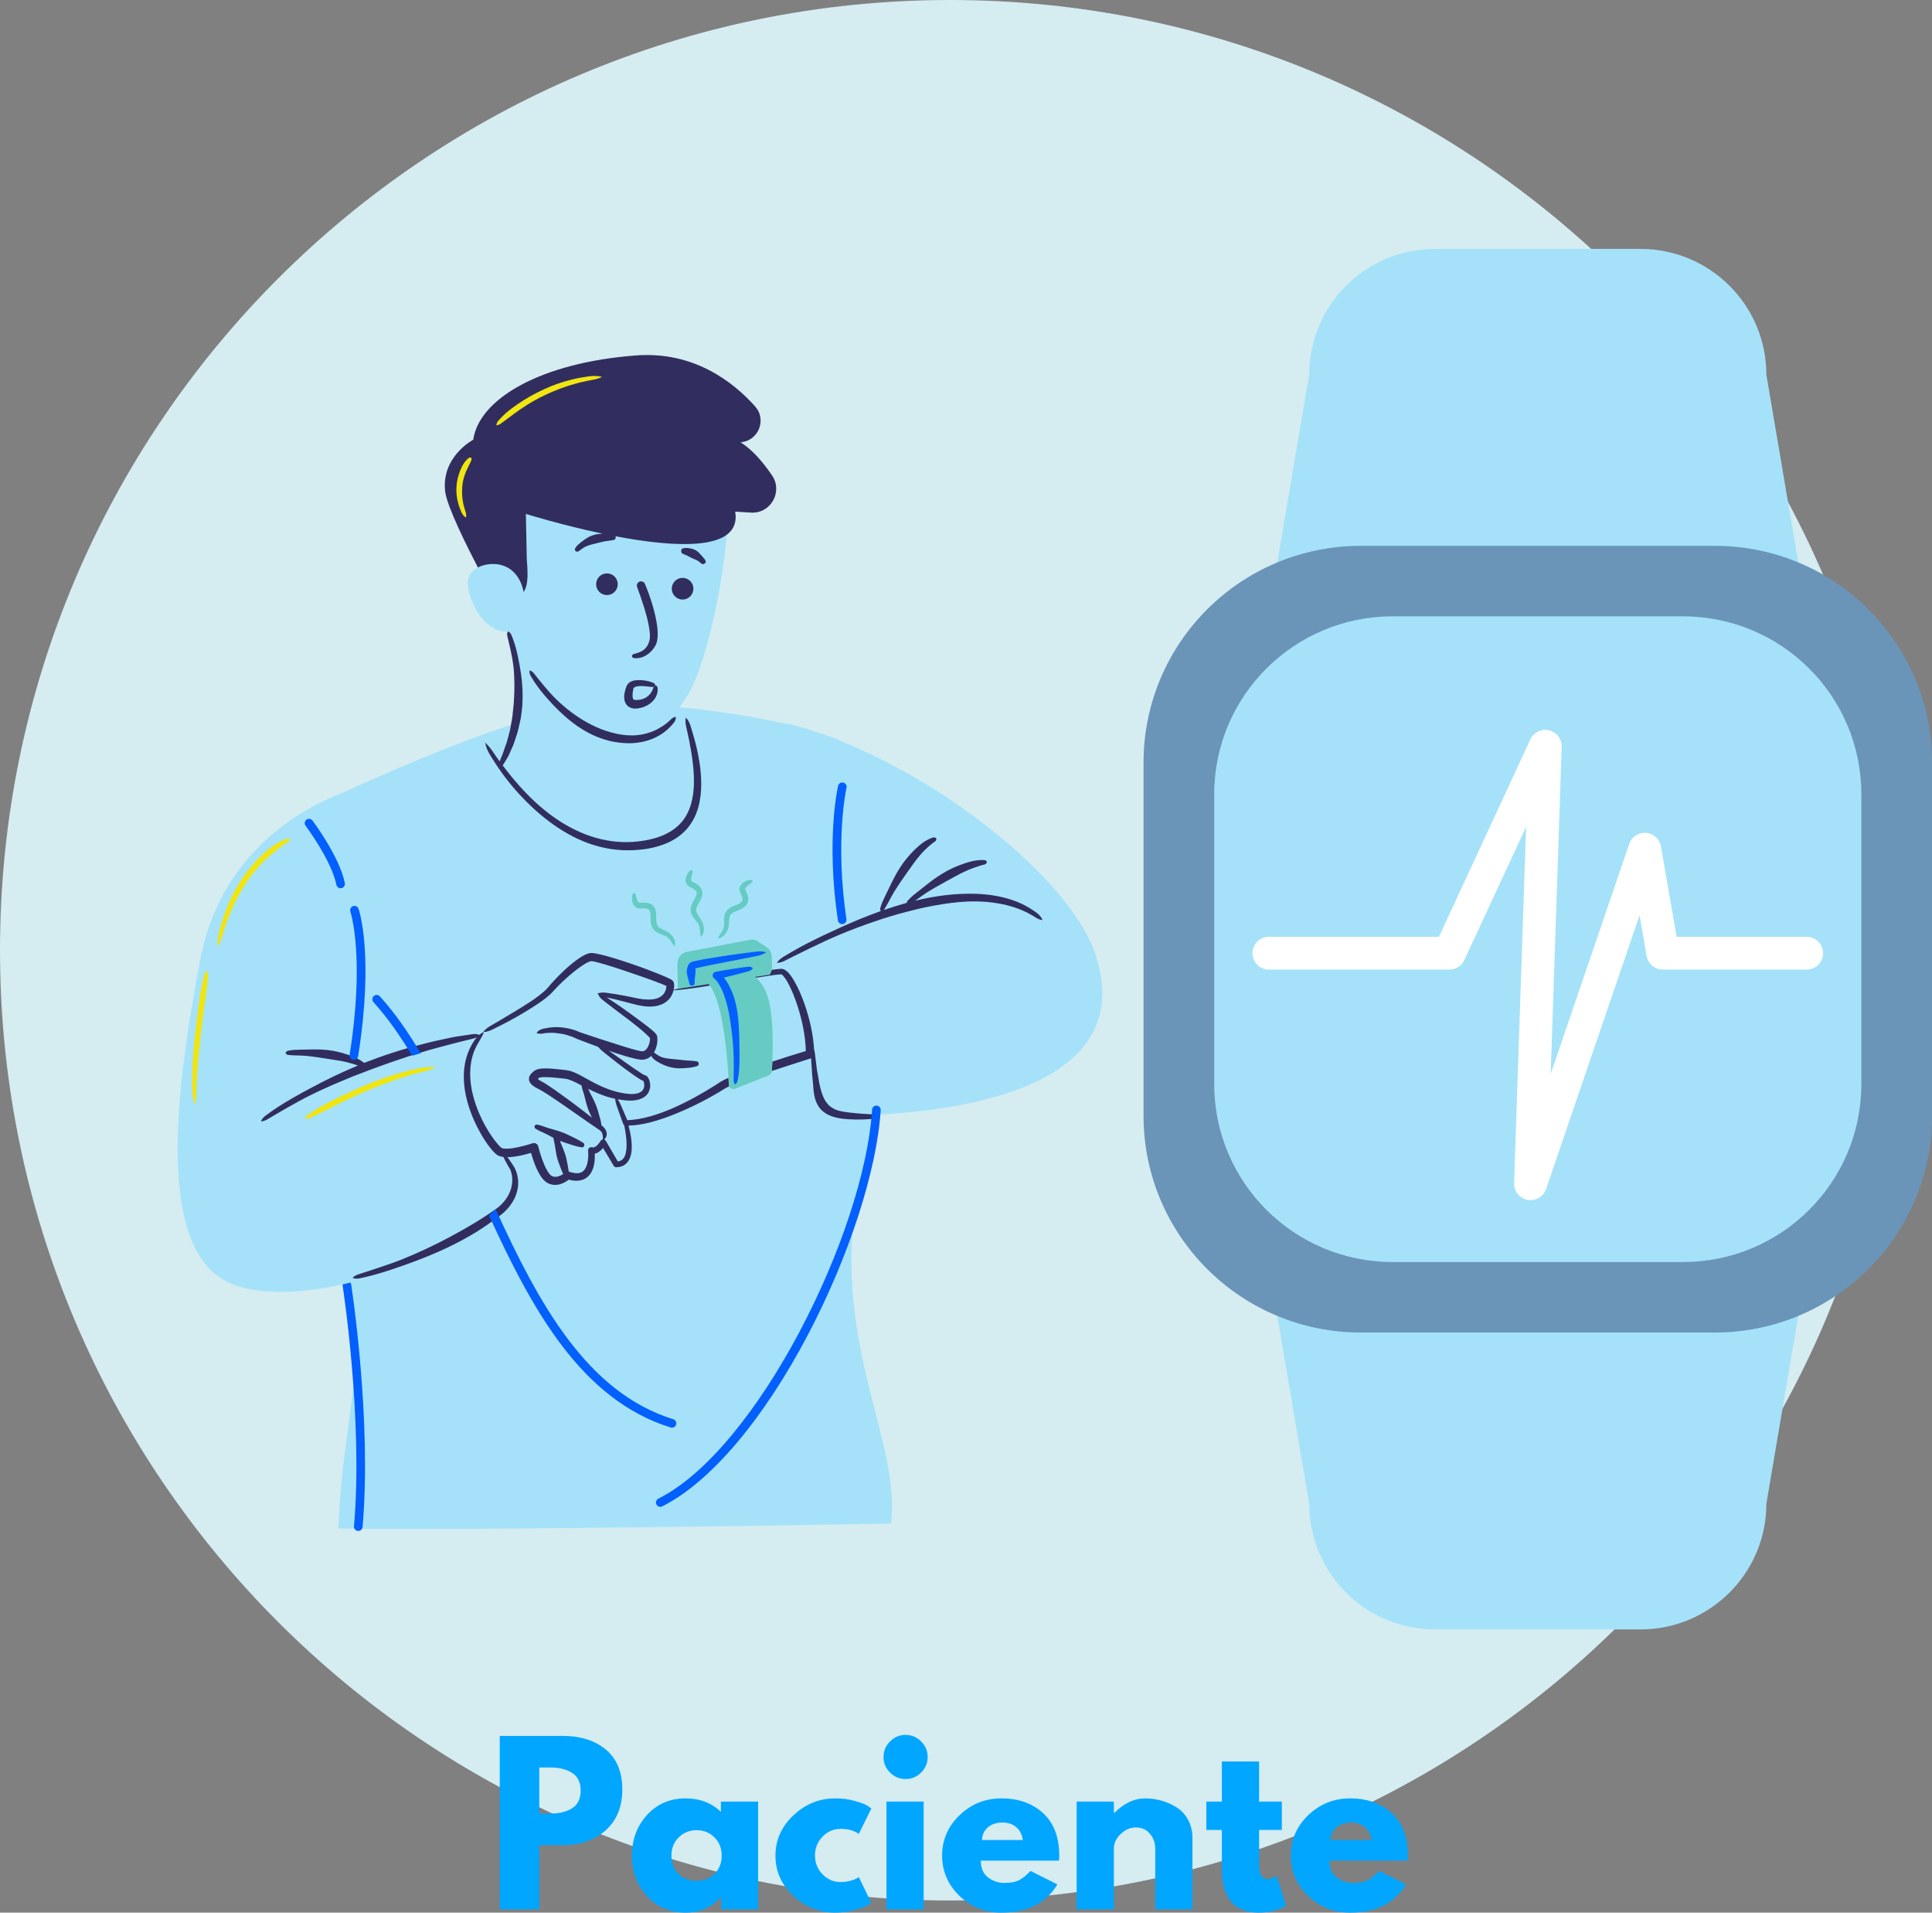 <?xml version="1.0" encoding="utf-8"?>
<svg viewBox="526.374 67.764 339.93 336.463" xmlns="http://www.w3.org/2000/svg">
  <rect x="526.374" y="67.764" width="339.93" height="336.463" fill="#808080" stroke="none"/>
  <defs>
    <clipPath id="2b67900644">
      <path d="M 110.148 75.34 L 444.48 75.34 L 444.48 409.672 L 110.148 409.672 Z M 110.148 75.34 " clip-rule="nonzero"/>
    </clipPath>
    <clipPath id="e1c0ec2486">
      <path d="M 141.402 147.723 L 304.07 147.723 L 304.07 344.66 L 141.402 344.66 Z M 141.402 147.723 " clip-rule="nonzero"/>
    </clipPath>
    <clipPath id="c78d218cae">
      <path d="M 156 137.074 L 294 137.074 L 294 301 L 156 301 Z M 156 137.074 " clip-rule="nonzero"/>
    </clipPath>
    <clipPath id="e97d70e05b">
      <path d="M 163 212 L 266 212 L 266 344.719 L 163 344.719 Z M 163 212 " clip-rule="nonzero"/>
    </clipPath>
    <clipPath id="d756662157">
      <path d="M 332 119.121 L 430 119.121 L 430 191 L 332 191 Z M 332 119.121 " clip-rule="nonzero"/>
    </clipPath>
    <clipPath id="3bcf872336">
      <path d="M 332 290 L 430 290 L 430 361.996 L 332 361.996 Z M 332 290 " clip-rule="nonzero"/>
    </clipPath>
    <clipPath id="a7f41cc908">
      <path d="M 311 171 L 450.43 171 L 450.43 310 L 311 310 Z M 311 171 " clip-rule="nonzero"/>
    </clipPath>
  </defs>
  <g clip-path="url(#2b67900644)" transform="matrix(1, 0, 0, 1, 416.226, -7.576)">
    <path fill="#d5ecf1" d="M 277.312 75.34 C 184.992 75.34 110.148 150.184 110.148 242.508 C 110.148 334.828 184.992 409.672 277.312 409.672 C 369.637 409.672 444.48 334.828 444.48 242.508 C 444.48 150.184 369.637 75.34 277.312 75.34 " fill-opacity="1" fill-rule="nonzero"/>
  </g>
  <g clip-path="url(#e1c0ec2486)" transform="matrix(1, 0, 0, 1, 416.226, -7.576)">
    <path fill="#a5e2f9" d="M 260.688 286.5 C 256.914 312.688 268.766 329.348 266.895 343.359 C 266.895 343.359 193.996 344.664 169.695 344.227 C 170.129 331.609 172.387 322.938 172.895 312.035 C 172.055 308.312 171.461 304.672 171.043 301.145 C 163.465 302.914 156.09 303.219 151.09 301.266 C 137.305 295.879 140.984 267.164 145.426 243.973 C 149.293 223.777 165.859 216.512 170.086 214.965 C 176.535 211.996 189.578 206.215 200.781 202.625 C 201.082 200.285 201.234 197.746 201.039 194.836 C 200.855 192.055 200.289 189.633 199.484 186.426 C 196.965 186.781 193.387 183.684 192.512 178.668 C 192.027 175.914 194.445 174.605 196.75 174.559 C 196.621 173.922 196.496 173.266 196.367 172.578 C 192.938 154.367 207.586 147.43 217.863 147.863 C 237.375 148.68 237.027 154.773 237.957 161.801 C 239.18 170.988 234.715 192.215 231.066 197.766 C 230.586 198.496 230.141 199.156 229.73 199.766 C 236.246 200.348 242.926 201.426 248.387 202.684 C 248.664 202.652 248.984 202.68 249.363 202.777 C 250.762 203.152 252.176 203.578 253.598 204.055 C 255.336 204.582 256.812 205.121 257.945 205.656 C 278.23 213.777 298.895 230.957 302.91 243.297 C 309.996 265.059 283.457 270.328 264.863 271.414 C 263.996 276.914 262.656 282.059 260.688 286.5 " fill-opacity="1" fill-rule="nonzero"/>
  </g>
  <g clip-path="url(#c78d218cae)" transform="matrix(1, 0, 0, 1, 416.226, -7.576)">
    <path fill="#312e5f" d="M 239.508 165.344 C 240.676 172.41 228.961 171.68 218.438 169.676 C 218.461 169.738 218.484 169.816 218.496 169.941 C 218.371 170.242 218.293 170.301 218.215 170.309 L 217.98 170.355 L 217.52 170.434 C 217.211 170.484 216.91 170.512 216.609 170.562 C 216.008 170.664 215.441 170.848 214.867 170.969 C 214.293 171.094 213.727 171.25 213.18 171.496 C 213.047 171.566 212.914 171.637 212.785 171.715 C 212.668 171.801 212.555 171.898 212.43 171.98 C 212.305 172.066 212.18 172.148 212.059 172.242 L 211.859 172.363 C 211.789 172.406 211.688 172.414 211.422 172.297 C 211.266 172.059 211.273 171.945 211.316 171.871 L 211.449 171.641 C 211.543 171.488 211.652 171.352 211.785 171.234 C 211.91 171.113 212.043 170.996 212.176 170.883 C 212.316 170.781 212.457 170.672 212.594 170.562 C 213.148 170.133 213.762 169.727 214.438 169.512 C 215.012 169.297 215.621 169.242 216.219 169.23 C 208.891 167.695 202.672 165.746 202.672 165.746 L 202.832 173.617 C 202.934 175.34 203.273 178.082 202.27 179.488 C 201.844 177.125 200.402 175.113 197.973 174.656 C 196.758 174.43 195.336 174.59 194.234 175.172 C 192.359 171.559 188.801 164.449 188.48 161.852 C 187.719 155.68 193.414 152.695 193.414 152.695 C 194.445 145.457 205.391 139.105 222.098 137.867 C 232.176 137.117 239.102 142.465 243.008 146.828 C 245.012 149.062 243.723 152.637 240.766 153.113 L 240.449 153.164 C 242.496 154.398 244.414 156.676 245.984 158.969 C 247.945 161.848 245.754 165.727 242.281 165.516 Z M 215.059 177.816 C 215.223 176.777 216.199 176.066 217.238 176.234 C 218.277 176.398 218.984 177.375 218.816 178.418 C 218.652 179.457 217.676 180.168 216.641 180 C 215.602 179.836 214.895 178.859 215.059 177.816 Z M 230.547 177.02 C 231.586 177.188 232.293 178.164 232.129 179.203 C 231.961 180.246 230.988 180.953 229.949 180.789 C 228.91 180.621 228.203 179.645 228.367 178.602 C 228.535 177.562 229.512 176.852 230.547 177.02 Z M 220.824 195.461 C 221.191 195.156 221.578 195.078 221.922 195.023 C 222.605 194.934 223.223 194.996 223.824 195.09 C 224.125 195.145 224.418 195.223 224.703 195.316 C 224.848 195.367 224.988 195.422 225.129 195.477 C 225.266 195.531 225.398 195.641 225.457 195.949 C 225.242 196.176 225.09 196.207 224.949 196.191 L 224.523 196.152 L 223.688 196.07 C 223.145 196.016 222.586 195.996 222.125 196.109 C 221.906 196.172 221.711 196.27 221.648 196.371 C 221.609 196.418 221.598 196.457 221.59 196.504 L 221.523 196.848 C 221.438 197.363 221.402 197.918 221.512 198.207 C 221.562 198.352 221.59 198.359 221.652 198.402 C 221.723 198.441 221.895 198.488 222.109 198.484 C 222.582 198.484 223.078 198.398 223.504 198.199 C 223.941 198.008 224.305 197.699 224.598 197.328 C 224.738 197.141 224.863 196.938 224.961 196.711 C 225 196.598 225.051 196.484 225.07 196.363 C 225.082 196.305 225.109 196.219 225.168 196.215 C 225.23 196.188 225.348 196.117 225.457 195.949 C 225.578 195.922 225.703 195.996 225.77 196.117 C 225.848 196.258 225.852 196.316 225.859 196.406 C 225.879 196.578 225.863 196.746 225.855 196.918 C 225.812 197.262 225.711 197.598 225.559 197.91 C 225.242 198.535 224.719 199.035 224.121 199.375 C 223.52 199.727 222.863 199.914 222.176 199.98 C 221.816 200.008 221.391 199.996 220.938 199.77 C 220.473 199.551 220.145 199.039 220.047 198.621 C 219.859 197.773 220.047 197.137 220.219 196.527 L 220.293 196.305 L 220.332 196.195 L 220.395 196.035 C 220.488 195.812 220.645 195.605 220.824 195.461 Z M 224.496 187.418 C 224.52 186.871 224.445 186.273 224.348 185.688 C 224.152 184.504 223.816 183.316 223.457 182.137 C 223.086 180.961 222.688 179.773 222.254 178.633 L 222.246 178.617 C 222.102 178.23 222.297 177.801 222.68 177.656 C 223.055 177.516 223.473 177.695 223.629 178.066 C 224.125 179.262 224.555 180.453 224.926 181.688 C 225.293 182.918 225.598 184.168 225.777 185.477 C 225.852 186.137 225.906 186.801 225.844 187.512 C 225.816 187.867 225.75 188.234 225.602 188.617 C 225.453 188.977 225.262 189.262 225.039 189.559 C 224.586 190.129 223.996 190.602 223.332 190.879 C 223 191.016 222.656 191.105 222.305 191.125 C 222.129 191.145 221.953 191.137 221.781 191.121 C 221.613 191.117 221.422 191.074 221.293 190.742 C 221.469 190.438 221.598 190.391 221.742 190.367 C 221.883 190.34 222.02 190.297 222.152 190.258 C 222.422 190.172 222.68 190.078 222.922 189.961 C 223.41 189.727 223.816 189.359 224.07 188.887 C 224.199 188.664 224.312 188.391 224.379 188.164 C 224.449 187.953 224.484 187.691 224.496 187.418 Z M 230.141 172.672 C 230.094 172.656 230.051 172.578 229.996 172.266 C 230.043 171.957 230.102 171.883 230.16 171.875 L 230.328 171.812 C 230.441 171.777 230.559 171.746 230.676 171.742 C 230.91 171.715 231.141 171.742 231.375 171.777 C 231.832 171.844 232.312 171.949 232.691 172.227 C 233.082 172.477 233.387 172.836 233.672 173.176 C 233.812 173.352 233.973 173.5 234.105 173.676 C 234.172 173.762 234.227 173.859 234.273 173.965 C 234.297 174.016 234.312 174.074 234.332 174.129 C 234.352 174.184 234.328 174.277 234.137 174.48 C 233.887 174.602 233.805 174.613 233.758 174.586 L 233.625 174.52 C 233.539 174.465 233.457 174.414 233.387 174.352 C 233.242 174.23 233.109 174.102 232.945 174.004 C 232.621 173.812 232.262 173.695 231.949 173.551 C 231.625 173.414 231.344 173.215 231.023 173.07 C 230.867 172.992 230.699 172.941 230.531 172.867 C 230.449 172.824 230.363 172.781 230.273 172.742 Z M 200.57 198.551 C 200.699 196.547 200.703 194.512 200.477 192.492 L 200.25 190.984 L 199.938 189.488 L 199.594 188.004 C 199.543 187.754 199.48 187.508 199.418 187.258 C 199.359 187.008 199.336 186.754 199.5 186.414 C 199.852 186.551 200.012 186.781 200.113 187.02 C 200.211 187.262 200.32 187.504 200.41 187.754 C 200.598 188.242 200.746 188.746 200.891 189.25 C 201.168 190.266 201.367 191.297 201.566 192.324 C 201.949 194.391 202.16 196.508 202.082 198.625 C 202.066 199.688 201.922 200.742 201.758 201.789 C 201.652 202.309 201.523 202.824 201.41 203.344 C 201.344 203.602 201.293 203.859 201.223 204.117 L 200.977 204.875 C 200.805 205.375 200.66 205.887 200.473 206.379 C 200.27 206.867 200.043 207.348 199.828 207.828 C 199.711 208.07 199.625 208.316 199.484 208.543 L 199.074 209.223 L 198.66 209.895 C 198.641 209.926 198.617 209.953 198.594 209.984 C 199.16 210.73 199.738 211.469 200.328 212.191 C 202 214.184 203.797 216.074 205.797 217.719 C 207.789 219.367 209.984 220.762 212.332 221.777 C 214.676 222.793 217.188 223.395 219.715 223.473 C 220.977 223.512 222.242 223.426 223.488 223.211 C 224.734 223 225.949 222.684 227.062 222.172 C 228.172 221.656 229.184 220.969 229.977 220.074 C 230.77 219.18 231.34 218.086 231.695 216.906 C 232.414 214.527 232.32 211.906 232.02 209.352 C 231.859 208.066 231.633 206.785 231.387 205.504 C 231.258 204.867 231.117 204.227 230.973 203.59 C 230.812 202.953 230.664 202.316 230.824 201.586 C 231.359 202.113 231.57 202.742 231.754 203.379 C 231.949 204.008 232.137 204.645 232.312 205.285 C 232.668 206.562 232.961 207.863 233.176 209.188 C 233.398 210.504 233.523 211.848 233.531 213.207 C 233.527 214.562 233.402 215.945 233.031 217.293 C 232.664 218.641 232.023 219.953 231.094 221.047 C 230.172 222.148 228.977 222.992 227.695 223.566 C 226.418 224.145 225.074 224.5 223.727 224.703 C 222.383 224.895 221.016 224.969 219.656 224.902 C 216.938 224.77 214.262 224.066 211.824 222.922 C 209.375 221.789 207.148 220.254 205.117 218.535 C 203.09 216.801 201.234 214.879 199.59 212.797 C 198.754 211.762 197.988 210.676 197.266 209.566 C 196.57 208.441 195.734 207.379 195.516 205.988 C 196.555 206.906 197.141 208.062 197.93 209.105 C 197.973 209.16 198.016 209.215 198.059 209.273 L 198.246 208.809 L 198.543 208.109 C 198.637 207.875 198.707 207.629 198.793 207.395 C 198.957 206.914 199.113 206.434 199.293 205.965 C 199.445 205.484 199.555 204.988 199.691 204.508 L 199.883 203.777 C 199.938 203.531 199.973 203.281 200.02 203.035 C 200.105 202.539 200.203 202.047 200.281 201.551 C 200.367 200.551 200.535 199.559 200.57 198.551 Z M 208.688 198.996 C 210.609 200.727 212.746 202.207 215.051 203.238 C 216.199 203.762 217.402 204.145 218.625 204.418 C 219.852 204.676 221.105 204.793 222.336 204.656 C 223.562 204.527 224.762 204.168 225.863 203.59 C 226.406 203.293 226.945 202.969 227.434 202.57 C 227.68 202.375 227.914 202.164 228.137 201.941 C 228.363 201.719 228.609 201.531 229.035 201.422 C 229.102 201.863 228.934 202.195 228.723 202.465 C 228.508 202.738 228.277 202.996 228.035 203.238 C 227.547 203.727 227.016 204.184 226.418 204.551 C 225.238 205.301 223.883 205.77 222.5 205.965 C 221.113 206.176 219.707 206.102 218.348 205.871 C 216.98 205.652 215.664 205.195 214.418 204.625 C 211.922 203.457 209.793 201.711 207.914 199.797 C 206.973 198.836 206.074 197.844 205.246 196.793 C 204.84 196.262 204.438 195.727 204.078 195.16 C 203.895 194.879 203.723 194.594 203.555 194.301 C 203.383 194.016 203.254 193.695 203.324 193.262 C 203.738 193.398 203.969 193.629 204.164 193.891 L 204.773 194.656 C 205.184 195.164 205.59 195.672 206.012 196.164 C 206.848 197.164 207.73 198.117 208.688 198.996 Z M 263.488 271.359 C 263.934 271.367 264.348 271.363 264.832 271.684 C 264.434 272.145 263.953 272.148 263.508 272.188 C 263.055 272.227 262.602 272.254 262.148 272.27 C 261.242 272.309 260.336 272.293 259.422 272.238 C 258.508 272.18 257.578 272.074 256.609 271.754 C 255.68 271.445 254.691 270.848 254.129 269.918 C 253.559 269.004 253.375 268.008 253.281 267.086 C 253.195 266.156 253.152 265.262 253.043 264.379 C 252.973 263.473 252.914 262.578 252.863 261.68 C 252.859 261.621 252.859 261.566 252.855 261.512 C 250.551 262.25 248.242 262.988 245.945 263.746 C 245.973 263.363 246.004 262.797 246.035 262.098 C 247.992 261.449 249.953 260.824 251.93 260.238 C 251.863 257.574 251.297 254.875 250.469 252.301 C 250.012 250.926 249.496 249.559 248.824 248.309 C 248.656 247.996 248.477 247.695 248.277 247.422 C 248.094 247.152 247.859 246.879 247.691 246.781 C 247.648 246.758 247.633 246.75 247.625 246.746 C 247.555 246.75 247.496 246.746 247.402 246.754 C 247.234 246.762 247.055 246.785 246.879 246.801 L 245.793 246.938 C 244.914 247.066 244.039 247.199 243.164 247.34 C 242.805 247.02 242.453 246.785 242.129 246.605 C 243.301 246.395 244.477 246.191 245.656 246.004 L 246.766 245.844 C 246.953 245.824 247.141 245.801 247.344 245.785 C 247.434 245.773 247.559 245.773 247.676 245.773 C 247.848 245.781 248.012 245.836 248.137 245.895 C 248.621 246.148 248.867 246.465 249.133 246.773 C 249.379 247.094 249.594 247.418 249.793 247.75 C 250.582 249.074 251.172 250.465 251.676 251.887 C 252.562 254.461 253.219 257.129 253.383 259.902 C 253.527 260.461 253.57 261.027 253.645 261.594 L 253.809 262.922 L 253.887 263.59 C 253.93 263.805 253.988 264.016 254.023 264.242 C 254.164 265.137 254.305 266.027 254.527 266.863 C 254.746 267.699 255.02 268.477 255.418 269.082 C 255.629 269.383 255.848 269.656 256.125 269.898 C 256.402 270.133 256.73 270.336 257.094 270.504 C 257.801 270.828 258.672 270.926 259.531 271.047 C 260.398 271.16 261.281 271.223 262.16 271.289 C 262.605 271.312 263.047 271.344 263.488 271.359 Z M 293.582 237.203 C 292.965 237.125 292.527 236.879 292.117 236.582 C 291.691 236.309 291.234 236.09 290.797 235.844 C 289.887 235.41 288.949 235.039 287.977 234.766 C 286.043 234.215 284.023 233.953 281.996 233.918 C 279.965 233.879 277.93 234.094 275.914 234.406 C 274.902 234.562 273.902 234.766 272.895 234.965 C 271.895 235.191 270.895 235.41 269.902 235.684 C 267.91 236.184 265.941 236.781 263.992 237.457 C 262.039 238.121 260.102 238.844 258.188 239.633 C 256.281 240.43 254.402 241.305 252.543 242.211 L 249.758 243.582 L 248.371 244.281 C 247.91 244.52 247.426 244.711 246.84 244.738 C 247.145 244.234 247.566 243.914 248.012 243.641 L 249.359 242.84 C 250.258 242.305 251.18 241.816 252.105 241.332 C 253.961 240.375 255.852 239.48 257.75 238.621 C 260.164 237.52 262.613 236.5 265.121 235.613 C 264.984 235.383 264.984 235.211 265.035 235.059 L 265.195 234.562 C 265.316 234.238 265.445 233.914 265.59 233.598 C 265.879 232.973 266.188 232.352 266.492 231.727 C 267.086 230.477 267.703 229.223 268.457 228.039 C 269.199 226.848 270.113 225.766 271.133 224.766 C 271.648 224.273 272.188 223.789 272.797 223.395 C 273.102 223.195 273.43 223.027 273.762 222.875 L 274.281 222.68 C 274.453 222.625 274.66 222.617 274.922 222.848 C 274.867 223.207 274.754 223.328 274.613 223.402 L 274.223 223.684 C 273.965 223.883 273.719 224.086 273.477 224.301 C 272.996 224.734 272.531 225.195 272.102 225.691 C 271.238 226.684 270.5 227.801 269.715 228.887 C 268.945 229.984 268.168 231.098 267.457 232.254 C 267.109 232.836 266.789 233.438 266.473 234.035 C 266.312 234.336 266.141 234.633 265.969 234.926 L 265.703 235.363 C 265.688 235.387 265.668 235.41 265.652 235.43 C 266.926 234.992 268.211 234.582 269.512 234.219 C 269.574 234.203 269.637 234.184 269.699 234.168 C 269.707 233.98 269.777 233.863 269.867 233.77 L 270.227 233.398 C 270.473 233.164 270.719 232.93 270.984 232.715 C 271.512 232.285 272.051 231.871 272.586 231.449 C 273.648 230.598 274.734 229.758 275.914 229.047 C 277.078 228.316 278.348 227.742 279.668 227.293 C 279.988 227.168 280.324 227.07 280.664 226.98 C 281.004 226.891 281.336 226.781 281.691 226.746 C 282.043 226.699 282.387 226.637 282.742 226.629 L 283.277 226.637 C 283.453 226.633 283.637 226.684 283.816 226.98 C 283.66 227.312 283.512 227.398 283.352 227.43 L 282.887 227.547 C 282.574 227.629 282.27 227.754 281.965 227.844 C 281.656 227.926 281.355 228.07 281.051 228.172 C 280.75 228.281 280.449 228.398 280.152 228.543 C 278.961 229.059 277.836 229.742 276.672 230.359 C 275.52 230.992 274.352 231.637 273.227 232.352 C 272.664 232.711 272.125 233.102 271.586 233.496 C 271.445 233.598 271.301 233.691 271.156 233.793 C 274.695 232.93 278.355 232.449 282.035 232.578 C 284.156 232.676 286.289 232.988 288.32 233.695 C 289.34 234.02 290.309 234.508 291.234 235.039 C 291.68 235.336 292.145 235.605 292.57 235.93 C 292.984 236.262 293.371 236.648 293.582 237.203 Z M 220.129 278.594 C 219.992 278.945 219.793 279.234 219.531 279.41 C 219.336 279.543 219.105 279.621 218.844 279.652 L 216.746 276.035 C 216.703 275.961 216.637 275.891 216.555 275.844 C 216.523 275.824 216.484 275.816 216.445 275.805 C 216.613 275.672 216.742 275.484 216.828 275.273 C 216.945 274.965 216.926 274.582 216.781 274.262 C 216.645 273.941 216.422 273.668 216.176 273.473 C 216.102 273.41 216.035 273.355 215.969 273.301 L 215.949 273.125 C 215.922 272.945 215.895 272.762 215.855 272.586 C 215.781 272.234 215.672 271.895 215.574 271.547 C 215.375 270.859 215.203 270.164 214.906 269.508 C 214.629 268.852 214.281 268.219 213.961 267.578 C 213.848 267.352 213.754 267.121 213.656 266.891 C 214.902 267.508 216.207 268.09 217.59 268.449 C 217.855 268.516 218.121 268.582 218.387 268.637 C 218.43 269.383 218.715 270.031 218.949 270.695 L 219.797 273.055 C 219.828 273.137 219.887 273.211 219.957 273.262 C 219.984 273.379 220.008 273.492 220.031 273.609 C 220.203 274.461 220.336 275.32 220.379 276.172 C 220.414 277.016 220.391 277.883 220.129 278.594 Z M 207.773 267.082 C 207.328 266.77 206.879 266.461 206.41 266.16 C 206.18 266.012 205.938 265.859 205.672 265.715 C 205.422 265.578 205.223 265.477 205.023 265.348 C 204.93 265.285 204.836 265.215 204.766 265.152 C 204.816 265.105 204.875 265.055 204.945 264.996 L 205.027 264.93 C 205.035 264.926 205.016 264.938 205.023 264.934 C 205.027 264.934 205.039 264.926 205.07 264.918 C 205.188 264.875 205.418 264.84 205.645 264.828 C 206.602 264.797 207.68 264.902 208.734 265.016 L 209.535 265.105 C 209.777 265.133 209.953 265.172 210.184 265.242 C 210.625 265.383 211.09 265.586 211.559 265.816 C 211.855 265.969 212.16 266.125 212.461 266.281 L 212.48 266.418 C 212.516 266.594 212.555 266.773 212.609 266.941 C 212.711 267.285 212.84 267.617 212.93 267.965 C 213.113 268.66 213.266 269.367 213.488 270.043 C 213.688 270.707 214 271.328 214.293 271.957 C 213.867 271.613 213.434 271.277 212.996 270.941 C 211.289 269.613 209.555 268.336 207.773 267.082 Z M 204.652 265.035 C 204.652 265.035 204.648 265.031 204.648 265.031 C 204.645 265.023 204.648 265.027 204.652 265.035 Z M 223.453 265.484 C 223.449 265.484 223.449 265.484 223.445 265.484 C 223.465 265.484 223.48 265.484 223.453 265.484 Z M 223.289 265.434 C 223.285 265.43 223.285 265.43 223.289 265.434 Z M 224.543 257.996 C 224.547 258.004 224.547 258.004 224.539 257.996 C 224.539 257.996 224.539 257.992 224.535 257.988 C 224.539 257.992 224.543 257.996 224.543 257.996 Z M 238.328 264.945 C 238.207 265 238.09 265.047 237.973 265.102 C 237.629 265.266 237.293 265.422 236.926 265.652 L 236.016 266.246 C 233.59 267.773 231.062 269.18 228.434 270.328 C 225.898 271.406 223.223 272.293 220.527 272.402 L 219.672 270.41 C 219.418 269.836 219.207 269.246 218.828 268.723 C 219.512 268.852 220.203 268.941 220.93 268.957 C 221.508 268.965 222.109 268.914 222.711 268.715 C 223.305 268.523 223.934 268.117 224.262 267.484 C 224.594 266.855 224.617 266.148 224.441 265.516 C 224.395 265.355 224.336 265.195 224.246 265.031 C 224.203 264.949 224.152 264.867 224.078 264.777 C 224 264.695 223.914 264.59 223.703 264.504 C 223.645 264.484 223.582 264.469 223.504 264.465 C 223.441 264.461 223.5 264.461 223.512 264.465 L 223.551 264.473 C 223.566 264.477 223.551 264.473 223.535 264.465 C 223.5 264.449 223.449 264.422 223.398 264.395 C 223.293 264.34 223.184 264.273 223.074 264.207 C 222.191 263.648 221.305 263.027 220.426 262.406 L 217.789 260.543 C 217.609 260.422 217.43 260.297 217.254 260.168 C 217.629 260.297 217.996 260.434 218.367 260.562 C 219.504 260.922 220.633 261.285 221.828 261.57 C 222.133 261.637 222.43 261.699 222.785 261.742 C 223.16 261.793 223.629 261.75 224.023 261.57 C 224.301 261.453 224.531 261.281 224.73 261.09 C 224.754 261.137 224.781 261.184 224.809 261.227 C 224.93 261.406 225.07 261.574 225.234 261.707 C 225.559 261.984 225.926 262.18 226.285 262.375 C 227.008 262.758 227.777 263.039 228.555 263.172 C 229.332 263.328 230.117 263.281 230.887 263.227 C 231.27 263.195 231.652 263.164 232.031 263.09 C 232.219 263.051 232.406 263 232.594 262.945 L 232.875 262.855 C 232.965 262.828 233.059 262.75 233.109 262.426 C 232.98 262.125 232.887 262.066 232.793 262.062 L 232.516 262.02 C 232.332 261.996 232.148 261.973 231.969 261.957 C 231.602 261.922 231.242 261.914 230.879 261.887 C 230.16 261.832 229.457 261.715 228.758 261.668 C 228.066 261.602 227.367 261.551 226.715 261.359 C 226.391 261.262 226.102 261.098 225.832 260.922 C 225.699 260.836 225.566 260.746 225.438 260.652 C 225.371 260.602 225.301 260.559 225.234 260.508 C 225.227 260.496 225.215 260.492 225.207 260.488 C 225.332 260.281 225.434 260.066 225.516 259.852 C 225.754 259.184 225.883 258.551 225.789 257.766 L 225.777 257.688 L 225.77 257.648 C 225.762 257.621 225.75 257.578 225.742 257.547 C 225.715 257.465 225.695 257.434 225.672 257.395 C 225.648 257.352 225.629 257.32 225.613 257.297 C 225.539 257.188 225.477 257.121 225.414 257.051 C 225.289 256.918 225.176 256.812 225.055 256.703 C 224.82 256.492 224.586 256.301 224.348 256.113 C 223.398 255.367 222.438 254.672 221.477 253.969 C 220.52 253.27 219.559 252.574 218.578 251.91 C 218.09 251.574 217.594 251.25 217.094 250.934 C 217.02 250.891 216.945 250.848 216.875 250.801 C 217.387 250.91 217.898 251.027 218.41 251.148 C 219.477 251.406 220.539 251.695 221.602 251.973 C 222.695 252.262 223.855 252.496 225.082 252.387 C 225.691 252.336 226.32 252.184 226.91 251.867 C 227.496 251.551 228.02 251.047 228.332 250.438 C 228.48 250.16 228.582 249.867 228.652 249.566 C 230.816 249.398 232.949 249.078 235.074 248.715 C 234.895 248.453 234.703 248.227 234.508 248.039 C 232.547 248.438 230.598 248.891 228.676 249.484 C 228.746 249.148 228.785 248.836 228.746 248.438 C 228.742 248.391 228.727 248.32 228.715 248.258 C 228.703 248.211 228.691 248.164 228.672 248.117 C 228.648 248.059 228.594 247.961 228.539 247.895 C 228.5 247.852 228.496 247.852 228.484 247.84 L 228.453 247.812 C 228.289 247.676 228.23 247.656 228.152 247.609 C 228.004 247.527 227.871 247.465 227.738 247.402 C 227.473 247.277 227.215 247.164 226.957 247.055 C 225.918 246.613 224.883 246.215 223.844 245.824 C 221.762 245.039 219.656 244.344 217.512 243.703 C 216.977 243.551 216.434 243.402 215.883 243.27 C 215.605 243.203 215.324 243.141 215.031 243.086 C 214.887 243.059 214.734 243.035 214.574 243.016 C 214.41 243 214.25 242.973 213.977 243.008 C 213.562 243.074 213.27 243.211 212.984 243.352 C 212.703 243.492 212.449 243.645 212.199 243.805 C 211.707 244.125 211.25 244.473 210.809 244.832 C 209.926 245.555 209.105 246.324 208.316 247.125 C 207.922 247.527 207.535 247.938 207.16 248.359 C 206.973 248.57 206.789 248.781 206.605 249 C 206.512 249.113 206.43 249.207 206.352 249.297 C 206.273 249.387 206.172 249.477 206.086 249.566 C 204.527 250.98 202.598 252.133 200.734 253.273 L 197.895 254.965 L 196.465 255.797 C 195.988 256.074 195.535 256.395 195.168 256.891 C 195.785 256.883 196.312 256.688 196.809 256.445 L 198.297 255.699 C 199.289 255.203 200.266 254.672 201.23 254.121 C 202.199 253.574 203.148 252.992 204.086 252.387 C 205.027 251.777 205.957 251.156 206.836 250.375 C 206.941 250.27 207.055 250.18 207.16 250.062 C 207.27 249.949 207.371 249.836 207.457 249.742 C 207.637 249.543 207.824 249.344 208.012 249.148 C 208.387 248.754 208.773 248.371 209.168 248 C 209.961 247.254 210.781 246.539 211.637 245.887 C 212.062 245.562 212.496 245.25 212.938 244.98 C 213.16 244.844 213.379 244.719 213.598 244.617 C 213.809 244.516 214.031 244.441 214.168 244.426 C 214.168 244.422 214.285 244.43 214.395 244.445 C 214.508 244.461 214.629 244.484 214.754 244.512 C 215.004 244.562 215.262 244.629 215.52 244.699 C 216.039 244.836 216.562 244.992 217.086 245.156 C 219.176 245.785 221.254 246.523 223.332 247.238 C 224.371 247.598 225.406 247.973 226.414 248.371 C 226.668 248.473 226.918 248.574 227.156 248.68 C 227.234 248.715 227.312 248.75 227.387 248.785 C 227.387 248.918 227.375 249.074 227.348 249.211 C 227.305 249.426 227.238 249.633 227.145 249.824 C 226.777 250.594 225.938 251.039 224.953 251.141 C 223.969 251.246 222.91 251.113 221.867 250.879 C 220.781 250.633 219.688 250.434 218.59 250.25 C 218.043 250.16 217.492 250.078 216.941 250 C 216.391 249.914 215.828 249.895 215.234 250.129 C 215.293 250.172 215.352 250.203 215.414 250.242 C 215.41 250.242 215.41 250.242 215.41 250.242 C 215.641 250.945 216.176 251.211 216.629 251.594 C 217.094 251.961 217.555 252.328 218.027 252.68 L 220.855 254.809 C 221.789 255.523 222.715 256.258 223.582 257.031 C 223.793 257.223 224.008 257.414 224.203 257.613 C 224.301 257.707 224.395 257.809 224.469 257.895 C 224.48 257.914 224.496 257.934 224.512 257.953 C 224.539 258.348 224.422 258.906 224.234 259.332 C 224.043 259.777 223.742 260.117 223.457 260.223 C 223.309 260.277 223.168 260.297 222.961 260.262 C 222.727 260.23 222.449 260.164 222.18 260.094 C 221.078 259.816 219.953 259.461 218.84 259.102 C 216.594 258.41 214.352 257.668 212.125 256.906 L 212.203 256.941 C 211.543 256.637 210.934 256.438 210.277 256.289 C 209.629 256.141 208.965 256.059 208.301 256.031 C 207.637 256.016 206.973 256.066 206.32 256.191 C 205.684 256.328 204.98 256.387 204.543 257.066 C 205.301 257.355 205.816 257.059 206.438 257.059 C 207.035 257.004 207.637 257.023 208.227 257.102 C 208.82 257.164 209.41 257.273 209.98 257.445 C 210.543 257.613 211.133 257.828 211.609 258.074 C 211.633 258.086 211.652 258.094 211.68 258.105 L 211.688 258.109 C 212.914 258.582 214.145 259.047 215.383 259.496 C 215.938 260.172 216.652 260.645 217.309 261.191 C 218.156 261.859 218.996 262.539 219.871 263.18 C 220.742 263.82 221.602 264.469 222.539 265.066 C 222.66 265.145 222.777 265.219 222.91 265.289 C 222.977 265.328 223.047 265.363 223.133 265.402 C 223.18 265.422 223.227 265.441 223.309 265.465 C 223.309 265.465 223.309 265.465 223.312 265.465 C 223.324 265.48 223.332 265.496 223.348 265.523 C 223.387 265.598 223.422 265.691 223.449 265.789 C 223.559 266.195 223.516 266.648 223.328 266.973 C 223.145 267.301 222.805 267.531 222.375 267.66 C 221.949 267.785 221.457 267.816 220.961 267.789 C 219.973 267.73 218.926 267.504 217.945 267.203 C 216.961 266.895 216.004 266.488 215.066 266.02 C 214.121 265.551 213.211 265.012 212.23 264.488 C 211.734 264.234 211.227 263.973 210.637 263.785 C 210.352 263.695 210 263.621 209.707 263.59 L 208.902 263.496 C 207.816 263.391 206.746 263.238 205.543 263.312 C 205.238 263.34 204.926 263.367 204.535 263.512 C 204.441 263.551 204.332 263.602 204.223 263.672 C 204.168 263.703 204.102 263.758 204.055 263.793 L 203.98 263.859 C 203.879 263.953 203.762 264.055 203.629 264.191 C 203.504 264.336 203.336 264.516 203.242 264.863 C 203.145 265.219 203.277 265.629 203.422 265.82 C 203.715 266.238 203.992 266.387 204.254 266.566 C 204.512 266.727 204.797 266.863 205.02 266.98 C 205.23 267.086 205.453 267.215 205.676 267.352 C 206.125 267.617 206.574 267.91 207.02 268.203 C 208.805 269.379 210.551 270.637 212.324 271.859 C 213.203 272.484 214.094 273.09 214.988 273.699 C 215.203 273.848 215.449 274.008 215.641 274.148 C 215.832 274.273 215.965 274.43 216.055 274.594 C 216.203 274.895 216.23 275.258 216.207 275.785 C 216.055 275.809 215.914 275.891 215.828 276.035 L 215.82 276.051 C 215.73 276.199 215.605 276.379 215.48 276.527 C 215.355 276.684 215.223 276.82 215.082 276.934 C 214.945 277.047 214.801 277.133 214.676 277.168 C 214.547 277.207 214.453 277.203 214.352 277.172 C 214.281 277.152 214.207 277.141 214.133 277.148 C 213.82 277.176 213.594 277.453 213.621 277.766 L 213.621 277.789 C 213.672 278.352 213.66 278.98 213.57 279.547 C 213.48 280.121 213.312 280.672 213.023 281.066 C 212.738 281.469 212.352 281.672 211.871 281.723 C 211.383 281.758 210.828 281.652 210.285 281.457 C 210.258 281.449 210.23 281.445 210.203 281.441 C 210.199 281.387 210.199 281.332 210.191 281.281 C 210.156 280.945 210.082 280.617 210.023 280.285 C 209.895 279.625 209.793 278.961 209.566 278.328 C 209.359 277.691 209.078 277.074 208.828 276.453 C 208.773 276.316 208.727 276.176 208.68 276.035 C 209.277 276.281 209.898 276.469 210.516 276.668 C 210.895 276.785 211.266 276.914 211.652 277.012 C 211.844 277.059 212.039 277.098 212.238 277.133 L 212.535 277.184 C 212.633 277.207 212.75 277.18 212.957 276.922 C 212.98 276.594 212.914 276.492 212.832 276.441 L 212.582 276.27 C 212.414 276.164 212.242 276.055 212.07 275.957 C 211.727 275.762 211.367 275.598 211.016 275.422 C 210.305 275.078 209.605 274.707 208.855 274.461 C 208.117 274.195 207.348 274 206.59 273.777 C 206.211 273.664 205.844 273.516 205.473 273.387 C 205.285 273.324 205.094 273.273 204.898 273.23 L 204.602 273.18 C 204.504 273.16 204.387 273.188 204.195 273.41 C 204.184 273.703 204.246 273.805 204.332 273.859 L 204.582 274.023 C 204.754 274.129 204.926 274.223 205.105 274.305 C 205.461 274.473 205.828 274.617 206.18 274.801 C 206.625 275.027 207.066 275.27 207.516 275.496 C 207.527 275.586 207.535 275.68 207.555 275.766 C 207.621 276.094 207.715 276.418 207.766 276.75 C 207.875 277.414 207.957 278.086 208.109 278.738 C 208.242 279.395 208.504 280.016 208.734 280.648 C 208.855 280.961 208.961 281.277 209.105 281.586 C 209.148 281.684 209.199 281.773 209.25 281.867 C 208.809 282.164 208.277 282.379 207.848 282.363 C 207.574 282.363 207.289 282.262 207.102 282.125 C 206.906 281.98 206.684 281.703 206.496 281.395 C 206.113 280.773 205.82 280.035 205.543 279.293 C 205.273 278.547 205.035 277.766 204.848 277.008 C 204.844 276.992 204.84 276.969 204.832 276.953 C 204.699 276.551 204.266 276.328 203.859 276.461 C 202.746 276.824 201.559 277.129 200.422 277.316 C 199.855 277.402 199.273 277.453 198.801 277.395 C 198.688 277.379 198.578 277.355 198.5 277.328 L 198.445 277.309 C 198.441 277.301 198.449 277.312 198.43 277.297 C 198.406 277.285 198.363 277.25 198.316 277.215 C 198.141 277.07 197.938 276.859 197.754 276.648 C 196.996 275.777 196.328 274.77 195.727 273.734 C 195.133 272.699 194.605 271.613 194.168 270.5 C 193.309 268.273 192.758 265.902 192.891 263.543 C 192.957 262.367 193.184 261.199 193.633 260.109 C 193.859 259.562 194.133 259.039 194.449 258.539 C 194.762 258.031 195.07 257.523 195.297 256.891 C 194.988 257.016 194.719 257.188 194.477 257.391 C 194.027 257.203 193.609 257.215 193.203 257.281 L 191.91 257.477 C 191.047 257.613 190.176 257.707 189.324 257.91 C 187.617 258.27 185.902 258.625 184.223 259.098 C 180.828 259.945 177.5 261.043 174.238 262.312 C 174.23 262.312 174.223 262.316 174.215 262.32 C 174.207 262.316 174.203 262.309 174.195 262.305 L 173.812 262.023 C 173.555 261.832 173.273 261.703 172.996 261.551 C 172.723 261.398 172.434 261.273 172.145 261.168 C 171.852 261.062 171.562 260.934 171.266 260.848 C 170.086 260.453 168.879 260.164 167.656 260.047 C 166.434 259.914 165.207 259.945 163.992 259.98 C 163.688 259.98 163.383 259.984 163.078 259.996 C 162.777 260 162.473 260 162.168 260.02 C 161.867 260.031 161.562 260.066 161.262 260.109 L 160.809 260.188 C 160.66 260.215 160.512 260.293 160.379 260.582 C 160.547 260.848 160.699 260.91 160.848 260.922 L 161.293 260.965 C 161.59 260.988 161.887 261 162.184 261.008 C 162.773 261.02 163.367 261.031 163.957 261.082 C 165.137 261.195 166.309 261.371 167.465 261.555 L 169.191 261.828 L 170.055 261.961 L 170.902 262.141 C 171.191 262.191 171.461 262.285 171.742 262.359 L 172.164 262.469 L 172.574 262.602 C 172.758 262.664 172.949 262.715 173.137 262.773 C 170.273 263.969 167.477 265.312 164.75 266.789 C 163.973 267.188 163.211 267.617 162.449 268.047 C 161.684 268.465 160.934 268.91 160.184 269.363 C 159.441 269.824 158.699 270.285 157.984 270.797 C 157.625 271.047 157.27 271.301 156.918 271.566 C 156.566 271.824 156.242 272.137 156.055 272.617 C 156.57 272.586 156.961 272.398 157.328 272.176 C 157.695 271.945 158.07 271.734 158.445 271.512 C 158.812 271.289 159.188 271.078 159.562 270.863 C 159.938 270.645 160.301 270.418 160.684 270.211 C 162.184 269.359 163.695 268.52 165.254 267.77 C 166.031 267.391 166.809 267.02 167.602 266.676 C 168.391 266.328 169.172 265.957 169.977 265.641 C 170.773 265.312 171.566 264.969 172.367 264.648 L 174.785 263.727 C 175.582 263.402 176.402 263.133 177.211 262.836 C 178.023 262.543 178.832 262.242 179.652 261.973 L 182.102 261.141 C 182.922 260.875 183.754 260.641 184.578 260.387 C 186.223 259.859 187.91 259.477 189.574 259.008 C 190.406 258.773 191.25 258.586 192.09 258.371 L 193.352 258.062 C 193.594 258.004 193.832 257.926 194.062 257.797 C 193.977 257.895 193.887 257.996 193.809 258.098 C 193.434 258.613 193.105 259.168 192.828 259.75 C 192.273 260.91 191.938 262.176 191.812 263.457 C 191.57 266.031 192.086 268.594 192.961 270.961 C 193.398 272.148 193.93 273.301 194.539 274.41 C 195.152 275.516 195.824 276.586 196.664 277.59 C 196.879 277.844 197.098 278.09 197.391 278.34 C 197.465 278.402 197.543 278.465 197.648 278.535 C 197.691 278.566 197.77 278.605 197.836 278.641 L 197.996 278.703 C 198.203 278.781 198.398 278.824 198.586 278.855 C 198.633 278.863 198.672 278.863 198.719 278.867 C 198.805 279.059 198.895 279.25 198.988 279.438 C 199.285 280.023 199.629 280.578 199.961 281.141 C 200.469 282.488 200.355 283.965 199.773 285.227 C 199.48 285.859 199.082 286.453 198.602 286.969 L 198.23 287.348 L 197.828 287.699 L 197.406 288.02 L 196.938 288.344 C 195.688 289.215 194.406 290.035 193.094 290.801 C 191.793 291.594 190.453 292.316 189.113 293.043 C 186.422 294.473 183.652 295.773 180.812 296.91 C 179.387 297.477 177.938 297.969 176.484 298.449 L 174.305 299.164 L 173.211 299.52 C 172.848 299.637 172.496 299.801 172.18 300.145 C 172.613 300.32 173.012 300.297 173.395 300.227 L 174.527 299.98 C 175.285 299.805 176.031 299.602 176.773 299.383 C 178.262 298.949 179.727 298.449 181.191 297.934 C 184.117 296.914 187.004 295.75 189.793 294.367 C 191.191 293.684 192.547 292.914 193.883 292.113 C 195.207 291.285 196.496 290.406 197.742 289.465 L 198.211 289.113 L 198.695 288.723 L 199.148 288.293 L 199.57 287.836 C 200.113 287.199 200.57 286.484 200.879 285.695 C 201.184 284.91 201.352 284.062 201.324 283.215 C 201.293 282.367 201.074 281.535 200.707 280.797 L 200.688 280.766 L 200.68 280.746 C 200.316 280.188 199.969 279.617 199.566 279.078 C 199.523 279.02 199.48 278.961 199.434 278.902 C 199.848 278.902 200.246 278.863 200.637 278.816 C 201.656 278.676 202.621 278.438 203.582 278.148 C 203.742 278.711 203.914 279.262 204.117 279.816 C 204.41 280.621 204.758 281.414 205.25 282.191 C 205.508 282.574 205.793 282.969 206.262 283.312 C 206.754 283.645 207.293 283.789 207.848 283.789 C 208.395 283.781 208.891 283.629 209.332 283.418 C 209.656 283.258 209.941 283.086 210.223 282.863 C 210.781 283.016 211.379 283.102 212.02 283.031 C 212.414 282.977 212.816 282.855 213.176 282.633 C 213.535 282.418 213.836 282.113 214.055 281.785 C 214.496 281.121 214.664 280.398 214.754 279.711 C 214.809 279.227 214.82 278.762 214.797 278.289 C 214.875 278.273 214.953 278.254 215.027 278.227 C 215.332 278.121 215.574 277.953 215.781 277.777 C 215.961 277.625 216.113 277.461 216.254 277.293 L 218.129 280.43 L 218.133 280.434 C 218.219 280.582 218.383 280.68 218.562 280.68 C 219.07 280.68 219.637 280.559 220.102 280.223 C 220.562 279.891 220.859 279.398 221.027 278.926 C 221.355 277.965 221.34 277.016 221.254 276.105 C 221.164 275.195 220.984 274.312 220.766 273.441 C 220.758 273.41 220.75 273.379 220.738 273.348 C 222.078 273.32 223.391 273.086 224.66 272.758 C 226.09 272.375 227.488 271.898 228.852 271.344 C 231.582 270.246 234.211 268.93 236.738 267.422 L 237.672 266.848 C 237.895 266.711 238.18 266.574 238.461 266.449 C 238.422 266.359 238.391 266.266 238.387 266.164 C 238.375 265.82 238.355 265.41 238.328 264.945 " fill-opacity="1" fill-rule="nonzero"/>
  </g>
  <path fill="#f1e510" d="M 599.871 255.761 C 598.84 255.952 597.836 256.241 596.824 256.499 C 594.824 257.089 592.847 257.769 590.922 258.569 C 588.996 259.37 587.101 260.237 585.238 261.167 C 584.308 261.632 583.383 262.108 582.484 262.636 C 582.035 262.901 581.594 263.179 581.16 263.472 C 580.734 263.773 580.265 264.007 580.008 264.589 C 580.64 264.636 581.066 264.355 581.539 264.144 C 582.012 263.929 582.472 263.698 582.937 263.476 L 585.691 262.073 C 587.535 261.151 589.406 260.288 591.301 259.491 C 593.207 258.714 595.125 257.98 597.078 257.335 C 598.058 257.042 599.035 256.714 600.035 256.48 C 601.027 256.21 602.031 256.05 603 255.534 C 601.933 255.382 600.883 255.519 599.871 255.761 Z M 562.168 239.882 C 562.043 240.366 561.937 240.851 561.844 241.335 C 561.66 242.312 561.515 243.292 561.379 244.273 C 561.105 246.233 560.859 248.202 560.652 250.175 C 560.433 252.144 560.293 254.128 560.222 256.116 C 560.187 257.108 560.191 258.105 560.203 259.101 C 560.222 259.601 560.23 260.097 560.289 260.593 C 560.371 261.093 560.484 261.585 560.691 262.066 C 560.832 261.554 560.879 261.062 560.898 260.573 C 560.941 260.081 560.937 259.589 560.941 259.101 C 560.976 258.12 561.015 257.14 561.097 256.159 C 561.226 254.198 561.437 252.241 561.644 250.28 C 561.855 248.323 562.101 246.366 562.383 244.413 C 562.519 243.437 562.668 242.464 562.785 241.483 C 562.836 240.991 562.89 240.503 562.922 240.007 C 562.953 239.511 563.062 239.03 562.789 238.483 C 562.344 238.909 562.297 239.405 562.168 239.882 Z M 575.98 215.667 C 575.519 215.882 575.082 216.14 574.66 216.417 C 574.238 216.698 573.828 216.991 573.445 217.323 C 573.047 217.636 572.679 217.983 572.316 218.331 C 570.859 219.73 569.609 221.327 568.523 223.019 L 567.762 224.316 C 567.492 224.745 567.312 225.214 567.086 225.663 C 566.625 226.558 566.277 227.495 565.922 228.433 C 565.73 228.898 565.601 229.382 565.461 229.858 L 565.035 231.296 C 564.793 232.261 564.586 233.245 564.679 234.273 C 565.25 233.386 565.476 232.441 565.746 231.499 L 566.226 230.112 C 566.387 229.655 566.531 229.187 566.738 228.745 C 567.129 227.851 567.476 226.941 567.945 226.089 C 568.363 225.21 568.879 224.39 569.367 223.554 C 570.418 221.925 571.621 220.398 573.012 219.066 C 573.363 218.733 573.711 218.398 574.09 218.101 C 574.277 217.948 574.449 217.784 574.64 217.636 C 574.828 217.487 575.023 217.351 575.211 217.194 C 575.394 217.038 575.59 216.901 575.785 216.761 C 575.98 216.616 576.168 216.46 576.367 216.331 C 576.762 216.042 577.183 215.851 577.488 215.323 C 576.887 215.183 576.433 215.456 575.98 215.667 Z M 608.547 148.589 C 608.371 148.765 608.211 148.952 608.066 149.151 C 607.785 149.562 607.562 150.003 607.375 150.46 C 607.004 151.374 606.75 152.347 606.699 153.335 C 606.664 153.581 606.683 153.831 606.679 154.073 C 606.679 154.323 606.683 154.569 606.722 154.812 L 606.816 155.546 C 606.867 155.784 606.926 156.023 606.988 156.257 C 607.086 156.737 607.301 157.179 607.457 157.636 C 607.637 158.081 607.867 158.519 608.355 158.8 C 608.48 158.218 608.297 157.812 608.152 157.382 C 608.047 156.941 607.887 156.515 607.84 156.066 C 607.644 155.187 607.656 154.292 607.699 153.413 C 607.762 152.53 607.984 151.667 608.312 150.847 C 608.476 150.441 608.683 150.046 608.879 149.651 C 608.984 149.456 609.07 149.249 609.172 149.046 C 609.262 148.827 609.414 148.691 609.301 148.273 C 608.871 148.202 608.73 148.425 608.547 148.589 Z M 632.293 134.062 C 631.875 134.284 631.457 134.413 631.035 134.511 C 630.613 134.608 630.187 134.648 629.769 134.753 L 628.515 135.023 C 628.094 135.112 627.687 135.257 627.277 135.366 C 626.445 135.585 625.644 135.886 624.836 136.163 C 624.437 136.316 624.047 136.491 623.652 136.651 C 623.254 136.804 622.863 136.98 622.48 137.167 C 620.926 137.882 619.433 138.733 618.023 139.702 C 617.316 140.187 616.629 140.698 615.945 141.21 L 614.91 141.972 C 614.554 142.222 614.273 142.534 613.711 142.589 C 613.754 142.019 614.101 141.73 614.398 141.401 C 614.691 141.069 615.019 140.769 615.344 140.468 C 616.012 139.886 616.722 139.362 617.453 138.862 C 618.91 137.866 620.453 136.991 622.058 136.261 C 623.656 135.511 625.336 134.925 627.051 134.519 C 627.48 134.425 627.906 134.304 628.344 134.233 L 629.648 134.023 C 630.082 133.941 630.519 133.901 630.961 133.901 C 631.402 133.905 631.847 133.937 632.293 134.062" fill-opacity="1" fill-rule="nonzero"/>
  <path fill="#65cbc3" d="M 647.828 223.835 C 647.945 223.894 648.066 223.948 648.179 224.007 C 648.402 224.128 648.605 224.261 648.742 224.401 C 648.879 224.542 648.937 224.663 648.953 224.823 C 648.965 224.991 648.914 225.206 648.824 225.429 C 648.738 225.651 648.609 225.87 648.476 226.105 C 648.183 226.612 647.847 227.191 647.89 227.964 C 647.918 228.343 648.07 228.691 648.238 228.96 C 648.406 229.233 648.586 229.46 648.765 229.679 L 649.027 230.003 C 649.097 230.108 649.172 230.194 649.226 230.3 C 649.347 230.503 649.426 230.733 649.472 230.972 C 649.558 231.464 649.527 231.944 649.656 232.573 C 650.176 232.155 650.281 231.48 650.203 230.862 C 650.168 230.546 650.086 230.226 649.941 229.933 C 649.883 229.784 649.785 229.644 649.707 229.511 L 649.469 229.159 C 649.148 228.691 648.844 228.269 648.851 227.905 C 648.84 227.538 649.062 227.069 649.328 226.62 C 649.476 226.37 649.637 226.101 649.75 225.8 C 649.871 225.503 649.976 225.163 649.953 224.761 C 649.937 224.358 649.722 223.948 649.465 223.694 C 649.207 223.433 648.926 223.265 648.66 223.116 C 648.523 223.042 648.39 222.976 648.258 222.913 C 648.183 222.866 648.113 222.835 648.082 222.792 C 648.012 222.714 647.965 222.605 647.972 222.398 C 647.98 222.198 648.027 221.956 648.101 221.71 C 648.168 221.452 648.32 221.257 648.187 220.819 C 647.722 220.835 647.586 221.124 647.41 221.374 C 647.238 221.632 647.086 221.921 647.023 222.284 C 646.961 222.628 647.015 223.12 647.328 223.464 C 647.476 223.64 647.66 223.741 647.828 223.835 Z M 644.019 231.819 C 643.894 231.722 643.738 231.648 643.605 231.573 L 643.222 231.386 C 642.715 231.136 642.238 230.925 642.066 230.605 C 641.875 230.292 641.836 229.773 641.844 229.253 C 641.847 228.96 641.851 228.651 641.801 228.331 C 641.758 228.011 641.679 227.667 641.465 227.327 C 641.25 226.987 640.859 226.737 640.508 226.648 C 640.156 226.55 639.828 226.542 639.523 226.546 C 639.371 226.55 639.222 226.562 639.074 226.573 C 638.988 226.569 638.914 226.573 638.863 226.554 C 638.762 226.523 638.668 226.452 638.57 226.265 C 638.48 226.089 638.398 225.855 638.34 225.605 C 638.273 225.347 638.308 225.101 637.976 224.792 C 637.578 225.038 637.601 225.355 637.574 225.659 C 637.558 225.968 637.566 226.296 637.691 226.64 C 637.804 226.972 638.101 227.37 638.543 227.511 C 638.758 227.589 638.969 227.585 639.16 227.585 C 639.293 227.573 639.426 227.566 639.551 227.562 C 639.804 227.554 640.047 227.566 640.234 227.62 C 640.422 227.675 640.535 227.749 640.625 227.886 C 640.719 228.019 640.781 228.233 640.812 228.472 C 640.851 228.706 640.847 228.96 640.847 229.23 C 640.847 229.816 640.844 230.487 641.265 231.136 C 641.476 231.452 641.781 231.675 642.058 231.827 C 642.34 231.98 642.609 232.085 642.871 232.187 L 643.258 232.339 C 643.371 232.394 643.48 232.429 643.582 232.499 C 643.785 232.612 643.969 232.769 644.129 232.956 C 644.445 233.339 644.66 233.769 645.082 234.253 C 645.324 233.628 645.082 232.995 644.707 232.495 C 644.519 232.237 644.289 232.007 644.019 231.819 Z M 654.148 231.831 C 654.316 231.566 654.445 231.261 654.519 230.944 C 654.562 230.788 654.574 230.616 654.597 230.464 L 654.629 230.038 C 654.672 229.476 654.691 228.952 654.922 228.675 C 655.144 228.378 655.609 228.151 656.094 227.968 C 656.367 227.866 656.656 227.753 656.937 227.589 C 657.215 227.433 657.508 227.23 657.738 226.905 C 657.976 226.577 658.062 226.124 658.019 225.765 C 657.98 225.398 657.867 225.093 657.746 224.808 C 657.687 224.667 657.625 224.534 657.558 224.401 C 657.531 224.316 657.496 224.249 657.496 224.194 C 657.488 224.089 657.523 223.972 657.656 223.819 C 657.789 223.667 657.976 223.503 658.183 223.358 C 658.398 223.202 658.64 223.144 658.804 222.718 C 658.429 222.441 658.144 222.577 657.851 222.663 C 657.558 222.761 657.258 222.894 656.988 223.136 C 656.722 223.362 656.457 223.784 656.492 224.249 C 656.5 224.48 656.578 224.671 656.652 224.851 C 656.711 224.972 656.769 225.089 656.816 225.206 C 656.918 225.441 656.996 225.671 657.015 225.862 C 657.035 226.062 657.008 226.191 656.914 226.327 C 656.824 226.464 656.648 226.601 656.441 226.718 C 656.234 226.839 656.004 226.933 655.75 227.03 C 655.207 227.249 654.582 227.491 654.137 228.124 C 653.922 228.437 653.824 228.804 653.789 229.116 C 653.75 229.437 653.75 229.73 653.754 230.011 L 653.758 230.425 C 653.746 230.554 653.754 230.667 653.73 230.784 C 653.695 231.019 653.621 231.245 653.508 231.464 C 653.269 231.901 652.945 232.257 652.652 232.831 C 653.32 232.827 653.824 232.366 654.148 231.831 Z M 662.168 256.226 C 662.148 256.53 661.953 256.796 661.668 256.913 L 655.707 259.292 C 655.195 259.495 654.637 259.136 654.613 258.589 C 654.465 255.066 653.789 244.308 651.101 240.878 L 645.64 241.722 L 645.566 237.464 C 645.508 236.378 646.187 235.417 647.137 235.233 L 648.097 235.05 L 658.375 233.085 C 658.801 233.003 659.242 233.093 659.621 233.331 L 661.219 234.355 C 661.801 234.726 662.168 235.413 662.179 236.167 L 662.211 237.858 C 662.222 238.366 662.07 238.843 661.804 239.222 L 659.222 239.62 C 660.125 240.37 661.074 241.608 661.605 243.663 C 662.652 247.714 662.297 254.358 662.168 256.226" fill-opacity="1" fill-rule="nonzero"/>
  <g clip-path="url(#e97d70e05b)" transform="matrix(1, 0, 0, 1, 416.226, -7.576)">
    <path fill="#035ffd" d="M 172.27 234.746 C 171.871 234.883 171.66 235.316 171.797 235.711 C 171.824 235.789 174.395 243.613 171.664 260.902 C 171.598 261.316 171.883 261.707 172.297 261.773 C 172.336 261.781 172.375 261.781 172.414 261.781 C 172.781 261.781 173.105 261.516 173.164 261.141 C 175.965 243.41 173.348 235.543 173.234 235.215 C 173.098 234.816 172.664 234.609 172.27 234.746 Z M 258.324 237.91 C 258.359 237.91 258.398 237.91 258.434 237.902 C 258.848 237.84 259.137 237.453 259.074 237.039 C 257.023 223.137 259.066 214.016 259.09 213.926 C 259.184 213.516 258.93 213.109 258.52 213.012 C 258.109 212.918 257.703 213.172 257.609 213.582 C 257.52 213.961 255.473 223.047 257.574 237.262 C 257.629 237.641 257.953 237.91 258.324 237.91 Z M 170.82 230.684 C 169.91 226.117 165.328 219.949 165.133 219.691 C 164.879 219.355 164.406 219.285 164.07 219.539 C 163.734 219.789 163.664 220.266 163.918 220.605 C 163.965 220.664 168.488 226.75 169.332 230.984 C 169.406 231.348 169.723 231.598 170.074 231.598 C 170.125 231.598 170.176 231.59 170.227 231.582 C 170.637 231.5 170.902 231.098 170.82 230.684 Z M 241.105 246.406 L 241.898 246.184 C 242.16 246.105 242.414 245.977 242.621 245.633 C 242.297 245.402 242.012 245.379 241.742 245.41 L 240.926 245.516 C 240.383 245.586 239.84 245.656 239.297 245.746 C 238.215 245.91 237.141 246.098 236.066 246.293 C 235.918 246.32 235.777 246.398 235.676 246.523 C 235.453 246.805 235.496 247.211 235.773 247.438 L 235.844 247.496 C 235.895 247.535 236.062 247.691 236.164 247.816 C 236.281 247.949 236.391 248.102 236.5 248.25 C 236.703 248.562 236.902 248.887 237.062 249.238 C 237.402 249.938 237.656 250.688 237.883 251.445 C 238.336 252.977 238.609 254.574 238.816 256.203 C 239.02 257.844 239.188 259.492 239.23 261.145 C 239.246 261.969 239.258 262.793 239.246 263.617 L 239.238 264.852 C 239.242 265.27 239.137 265.652 239.48 266.125 C 239.965 265.781 239.945 265.336 240.023 264.922 C 240.098 264.504 240.141 264.082 240.18 263.66 C 240.246 262.816 240.266 261.973 240.262 261.133 C 240.262 259.449 240.238 257.766 240.148 256.086 C 240.059 254.398 239.855 252.676 239.359 251.004 C 239.113 250.168 238.766 249.355 238.344 248.57 C 238.137 248.176 237.883 247.797 237.605 247.43 C 237.578 247.391 237.543 247.352 237.512 247.312 C 238.18 247.156 238.852 246.996 239.516 246.828 C 240.051 246.699 240.578 246.551 241.105 246.406 Z M 232.301 245.77 C 232.289 245.773 232.285 245.777 232.301 245.77 Z M 231.023 246.664 C 230.961 246.289 230.973 245.914 231.121 245.461 C 231.16 245.336 231.195 245.219 231.289 245.051 C 231.34 244.965 231.402 244.871 231.523 244.762 C 231.695 244.613 231.793 244.598 231.844 244.574 C 232.082 244.488 232.242 244.457 232.426 244.41 C 233.836 244.094 235.207 243.879 236.598 243.66 C 237.984 243.441 239.371 243.246 240.762 243.059 L 242.844 242.793 C 243.539 242.691 244.238 242.645 244.98 242.859 C 244.34 243.293 243.66 243.465 242.973 243.586 L 240.91 243.992 L 236.797 244.789 C 235.43 245.062 234.043 245.32 232.727 245.641 C 232.652 245.66 232.57 245.684 232.496 245.707 C 232.496 245.711 232.496 245.715 232.496 245.723 C 232.523 245.961 232.543 246.289 232.504 246.613 C 232.477 246.941 232.398 247.289 232.375 247.637 C 232.363 247.809 232.383 247.98 232.379 248.152 C 232.375 248.238 232.363 248.328 232.344 248.418 L 232.305 248.555 C 232.281 248.602 232.215 248.652 231.965 248.734 C 231.703 248.727 231.617 248.695 231.586 248.652 L 231.512 248.527 C 231.469 248.445 231.434 248.359 231.406 248.273 C 231.367 248.098 231.344 247.918 231.297 247.742 C 231.203 247.391 231.074 247.039 231.023 246.664 Z M 264.395 269.836 C 263.965 269.805 263.613 270.129 263.59 270.547 C 262.203 292.434 243.355 330.27 225.984 338.98 C 225.609 339.168 225.457 339.625 225.645 340 C 225.777 340.266 226.047 340.422 226.32 340.422 C 226.438 340.422 226.555 340.395 226.664 340.34 C 235.105 336.109 244.465 325.082 252.332 310.09 C 259.539 296.363 264.43 281.246 265.105 270.645 C 265.129 270.223 264.812 269.863 264.395 269.836 Z M 228.383 326.5 C 228.707 326.5 229.008 326.289 229.109 325.965 C 229.234 325.562 229.008 325.137 228.609 325.012 C 213.367 320.266 204.887 304.547 197.352 288.047 C 196.984 288.422 196.598 288.793 196.188 289.16 C 203.809 305.793 212.453 321.578 228.16 326.465 C 228.234 326.488 228.309 326.5 228.383 326.5 Z M 171.793 300.969 C 171.344 301.078 170.895 301.18 170.441 301.281 C 170.43 301.363 170.422 301.449 170.438 301.539 C 170.473 301.773 174.066 325.102 172.43 343.832 C 172.395 344.25 172.703 344.621 173.121 344.656 C 173.141 344.656 173.164 344.66 173.188 344.66 C 173.578 344.66 173.906 344.359 173.941 343.965 C 175.598 325.051 171.973 301.539 171.938 301.301 C 171.918 301.176 171.863 301.062 171.793 300.969 Z M 176.984 250.613 C 179.625 253.543 181.977 256.926 184.164 260.625 L 182.652 261.066 C 180.574 257.578 178.344 254.391 175.859 251.637 C 175.578 251.324 175.602 250.844 175.914 250.562 C 176.223 250.281 176.703 250.305 176.984 250.613 " fill-opacity="1" fill-rule="nonzero"/>
  </g>
  <g clip-path="url(#d756662157)" transform="matrix(1, 0, 0, 1, 416.226, -7.576)">
    <path fill="#a5e2f9" d="M 420.934 141.242 C 420.934 129.027 411.008 119.125 398.766 119.125 L 362.664 119.125 C 350.422 119.125 340.496 129.027 340.496 141.242 L 332.137 190.445 L 429.293 190.445 L 420.934 141.242 " fill-opacity="1" fill-rule="nonzero"/>
  </g>
  <g clip-path="url(#3bcf872336)" transform="matrix(1, 0, 0, 1, 416.226, -7.576)">
    <path fill="#a5e2f9" d="M 420.934 339.875 C 420.934 352.086 411.008 361.988 398.766 361.988 L 362.664 361.988 C 350.422 361.988 340.496 352.086 340.496 339.875 L 332.137 290.668 L 429.293 290.668 L 420.934 339.875 " fill-opacity="1" fill-rule="nonzero"/>
  </g>
  <g clip-path="url(#a7f41cc908)" transform="matrix(1, 0, 0, 1, 416.226, -7.576)">
    <path fill="#6a95b8" d="M 450.078 271.617 C 450.078 292.684 432.965 309.758 411.848 309.758 L 349.582 309.758 C 328.473 309.758 311.352 292.684 311.352 271.617 L 311.352 209.5 C 311.352 188.441 328.473 171.359 349.582 171.359 L 411.848 171.359 C 432.965 171.359 450.078 188.441 450.078 209.5 L 450.078 271.617 " fill-opacity="1" fill-rule="nonzero"/>
  </g>
  <path fill="#a5e2f9" d="M 853.871 258.476 C 853.871 275.765 839.824 289.776 822.492 289.776 L 771.39 289.776 C 754.066 289.776 740.012 275.765 740.012 258.476 L 740.012 207.491 C 740.012 190.21 754.066 176.191 771.39 176.191 L 822.492 176.191 C 839.824 176.191 853.871 190.21 853.871 207.491 L 853.871 258.476" fill-opacity="1" fill-rule="nonzero"/>
  <path fill="#ffffff" d="M 795.664 278.89 C 795.5 278.89 795.324 278.87 795.148 278.847 C 793.742 278.593 792.734 277.335 792.777 275.905 L 794.887 213.206 L 784.023 236.655 C 783.554 237.675 782.531 238.331 781.402 238.331 L 749.64 238.331 C 748.039 238.331 746.746 237.038 746.746 235.452 C 746.746 233.855 748.039 232.566 749.64 232.566 L 779.554 232.566 L 795.637 197.835 C 796.215 196.585 797.59 195.925 798.926 196.237 C 800.265 196.562 801.191 197.773 801.148 199.144 L 799.215 256.687 L 813.031 216.226 C 813.453 214.976 814.668 214.175 815.988 214.28 C 817.308 214.382 818.383 215.362 818.609 216.659 L 821.375 232.566 L 844.242 232.566 C 845.844 232.566 847.137 233.855 847.137 235.452 C 847.137 237.038 845.844 238.331 844.242 238.331 L 818.941 238.331 C 817.543 238.331 816.336 237.319 816.094 235.941 L 814.851 228.769 L 798.402 276.937 C 798 278.12 796.89 278.89 795.664 278.89" fill-opacity="1" fill-rule="nonzero"/>
  <g fill="#00a6ff" fill-opacity="1" transform="matrix(1, 0, 0, 1, 416.226, -7.576)">
    <g transform="translate(195.86, 411.24)">
      <g>
        <path d="M 2.219 -30.516 L 13.344 -30.516 C 16.457 -30.516 18.973 -29.711 20.891 -28.109 C 22.816 -26.504 23.781 -24.172 23.781 -21.109 C 23.781 -18.055 22.805 -15.66 20.859 -13.922 C 18.91 -12.18 16.406 -11.312 13.344 -11.312 L 9.172 -11.312 L 9.172 0 L 2.219 0 Z M 9.172 -16.859 L 11.125 -16.859 C 12.688 -16.859 13.961 -17.172 14.953 -17.797 C 15.953 -18.43 16.453 -19.461 16.453 -20.891 C 16.453 -22.348 15.953 -23.391 14.953 -24.016 C 13.961 -24.648 12.688 -24.969 11.125 -24.969 L 9.172 -24.969 Z M 9.172 -16.859 "/>
      </g>
    </g>
  </g>
  <g fill="#00a6ff" fill-opacity="1" transform="matrix(1, 0, 0, 1, 416.226, -7.576)">
    <g transform="translate(220.487, 411.24)">
      <g>
        <path d="M 3.5 -2.344 C 1.727 -4.281 0.844 -6.656 0.844 -9.469 C 0.844 -12.281 1.727 -14.66 3.5 -16.609 C 5.281 -18.555 7.539 -19.531 10.281 -19.531 C 12.789 -19.531 14.863 -18.738 16.5 -17.156 L 16.5 -18.969 L 23.047 -18.969 L 23.047 0 L 16.562 0 L 16.562 -2.141 L 16.5 -2.141 C 14.863 -0.336 12.789 0.562 10.281 0.562 C 7.539 0.562 5.281 -0.406 3.5 -2.344 Z M 9.078 -12.672 C 8.223 -11.836 7.797 -10.77 7.797 -9.469 C 7.797 -8.164 8.203 -7.098 9.016 -6.266 C 9.836 -5.441 10.91 -5.031 12.234 -5.031 C 13.523 -5.031 14.582 -5.445 15.406 -6.281 C 16.227 -7.125 16.641 -8.188 16.641 -9.469 C 16.641 -10.77 16.211 -11.836 15.359 -12.672 C 14.516 -13.516 13.473 -13.938 12.234 -13.938 C 10.984 -13.938 9.93 -13.516 9.078 -12.672 Z M 9.078 -12.672 "/>
      </g>
    </g>
  </g>
  <g fill="#00a6ff" fill-opacity="1" transform="matrix(1, 0, 0, 1, 416.226, -7.576)">
    <g transform="translate(245.743, 411.24)">
      <g>
        <path d="M 12.312 -14.172 C 11.082 -14.172 10.02 -13.711 9.125 -12.797 C 8.238 -11.879 7.797 -10.781 7.797 -9.5 C 7.797 -8.195 8.238 -7.086 9.125 -6.172 C 10.02 -5.266 11.082 -4.812 12.312 -4.812 C 12.906 -4.812 13.469 -4.883 14 -5.031 C 14.531 -5.176 14.914 -5.32 15.156 -5.469 L 15.5 -5.703 L 17.719 -1.141 C 17.539 -1.023 17.297 -0.875 16.984 -0.688 C 16.68 -0.5 15.977 -0.242 14.875 0.078 C 13.781 0.398 12.609 0.562 11.359 0.562 C 8.566 0.562 6.113 -0.414 4 -2.375 C 1.895 -4.344 0.844 -6.695 0.844 -9.438 C 0.844 -12.195 1.895 -14.566 4 -16.547 C 6.113 -18.535 8.566 -19.531 11.359 -19.531 C 12.609 -19.531 13.766 -19.379 14.828 -19.078 C 15.891 -18.785 16.645 -18.492 17.094 -18.203 L 17.719 -17.75 L 15.5 -13.281 C 14.688 -13.875 13.625 -14.172 12.312 -14.172 Z M 12.312 -14.172 "/>
      </g>
    </g>
  </g>
  <g fill="#00a6ff" fill-opacity="1" transform="matrix(1, 0, 0, 1, 416.226, -7.576)">
    <g transform="translate(263.899, 411.24)">
      <g>
        <path d="M 2.844 -29.547 C 3.613 -30.316 4.523 -30.703 5.578 -30.703 C 6.641 -30.703 7.551 -30.316 8.312 -29.547 C 9.082 -28.785 9.469 -27.875 9.469 -26.812 C 9.469 -25.75 9.082 -24.836 8.312 -24.078 C 7.551 -23.316 6.641 -22.938 5.578 -22.938 C 4.523 -22.938 3.613 -23.316 2.844 -24.078 C 2.082 -24.836 1.703 -25.75 1.703 -26.812 C 1.703 -27.875 2.082 -28.785 2.844 -29.547 Z M 2.219 -18.969 L 2.219 0 L 8.766 0 L 8.766 -18.969 Z M 2.219 -18.969 "/>
      </g>
    </g>
  </g>
  <g fill="#00a6ff" fill-opacity="1" transform="matrix(1, 0, 0, 1, 416.226, -7.576)">
    <g transform="translate(275.066, 411.24)">
      <g>
        <path d="M 21.406 -8.578 L 7.656 -8.578 C 7.656 -7.242 8.086 -6.254 8.953 -5.609 C 9.816 -4.973 10.754 -4.656 11.766 -4.656 C 12.816 -4.656 13.648 -4.797 14.266 -5.078 C 14.891 -5.367 15.598 -5.93 16.391 -6.766 L 21.125 -4.406 C 19.145 -1.094 15.863 0.562 11.281 0.562 C 8.414 0.562 5.957 -0.414 3.906 -2.375 C 1.863 -4.344 0.844 -6.707 0.844 -9.469 C 0.844 -12.227 1.863 -14.594 3.906 -16.562 C 5.957 -18.539 8.414 -19.531 11.281 -19.531 C 14.289 -19.531 16.738 -18.66 18.625 -16.922 C 20.508 -15.18 21.453 -12.695 21.453 -9.469 C 21.453 -9.02 21.438 -8.723 21.406 -8.578 Z M 7.844 -12.203 L 15.047 -12.203 C 14.898 -13.191 14.508 -13.953 13.875 -14.484 C 13.25 -15.016 12.445 -15.281 11.469 -15.281 C 10.383 -15.281 9.52 -14.992 8.875 -14.422 C 8.238 -13.859 7.895 -13.117 7.844 -12.203 Z M 7.844 -12.203 "/>
      </g>
    </g>
  </g>
  <g fill="#00a6ff" fill-opacity="1" transform="matrix(1, 0, 0, 1, 416.226, -7.576)">
    <g transform="translate(297.364, 411.24)">
      <g>
        <path d="M 2.219 0 L 2.219 -18.969 L 8.766 -18.969 L 8.766 -16.969 L 8.844 -16.969 C 10.539 -18.676 12.352 -19.531 14.281 -19.531 C 15.219 -19.531 16.145 -19.406 17.062 -19.156 C 17.988 -18.906 18.875 -18.52 19.719 -18 C 20.57 -17.488 21.266 -16.758 21.797 -15.812 C 22.328 -14.863 22.594 -13.758 22.594 -12.5 L 22.594 0 L 16.047 0 L 16.047 -10.719 C 16.047 -11.707 15.734 -12.57 15.109 -13.312 C 14.484 -14.051 13.664 -14.422 12.656 -14.422 C 11.664 -14.422 10.77 -14.035 9.969 -13.266 C 9.164 -12.504 8.766 -11.656 8.766 -10.719 L 8.766 0 Z M 2.219 0 "/>
      </g>
    </g>
  </g>
  <g fill="#00a6ff" fill-opacity="1" transform="matrix(1, 0, 0, 1, 416.226, -7.576)">
    <g transform="translate(321.806, 411.24)">
      <g>
        <path d="M 3.328 -18.969 L 3.328 -26.031 L 9.875 -26.031 L 9.875 -18.969 L 13.875 -18.969 L 13.875 -13.984 L 9.875 -13.984 L 9.875 -7.953 C 9.875 -6.203 10.367 -5.328 11.359 -5.328 C 11.598 -5.328 11.852 -5.375 12.125 -5.469 C 12.395 -5.57 12.609 -5.672 12.766 -5.766 L 12.984 -5.922 L 14.609 -0.625 C 13.203 0.164 11.598 0.562 9.797 0.562 C 8.566 0.562 7.504 0.348 6.609 -0.078 C 5.723 -0.516 5.051 -1.098 4.594 -1.828 C 4.145 -2.555 3.82 -3.32 3.625 -4.125 C 3.426 -4.926 3.328 -5.781 3.328 -6.688 L 3.328 -13.984 L 0.594 -13.984 L 0.594 -18.969 Z M 3.328 -18.969 "/>
      </g>
    </g>
  </g>
  <g fill="#00a6ff" fill-opacity="1" transform="matrix(1, 0, 0, 1, 416.226, -7.576)">
    <g transform="translate(336.412, 411.24)">
      <g>
        <path d="M 21.406 -8.578 L 7.656 -8.578 C 7.656 -7.242 8.086 -6.254 8.953 -5.609 C 9.816 -4.973 10.754 -4.656 11.766 -4.656 C 12.816 -4.656 13.648 -4.797 14.266 -5.078 C 14.891 -5.367 15.598 -5.93 16.391 -6.766 L 21.125 -4.406 C 19.145 -1.094 15.863 0.562 11.281 0.562 C 8.414 0.562 5.957 -0.414 3.906 -2.375 C 1.863 -4.344 0.844 -6.707 0.844 -9.469 C 0.844 -12.227 1.863 -14.594 3.906 -16.562 C 5.957 -18.539 8.414 -19.531 11.281 -19.531 C 14.289 -19.531 16.738 -18.66 18.625 -16.922 C 20.508 -15.18 21.453 -12.695 21.453 -9.469 C 21.453 -9.02 21.438 -8.723 21.406 -8.578 Z M 7.844 -12.203 L 15.047 -12.203 C 14.898 -13.191 14.508 -13.953 13.875 -14.484 C 13.25 -15.016 12.445 -15.281 11.469 -15.281 C 10.383 -15.281 9.52 -14.992 8.875 -14.422 C 8.238 -13.859 7.895 -13.117 7.844 -12.203 Z M 7.844 -12.203 "/>
      </g>
    </g>
  </g>
</svg>